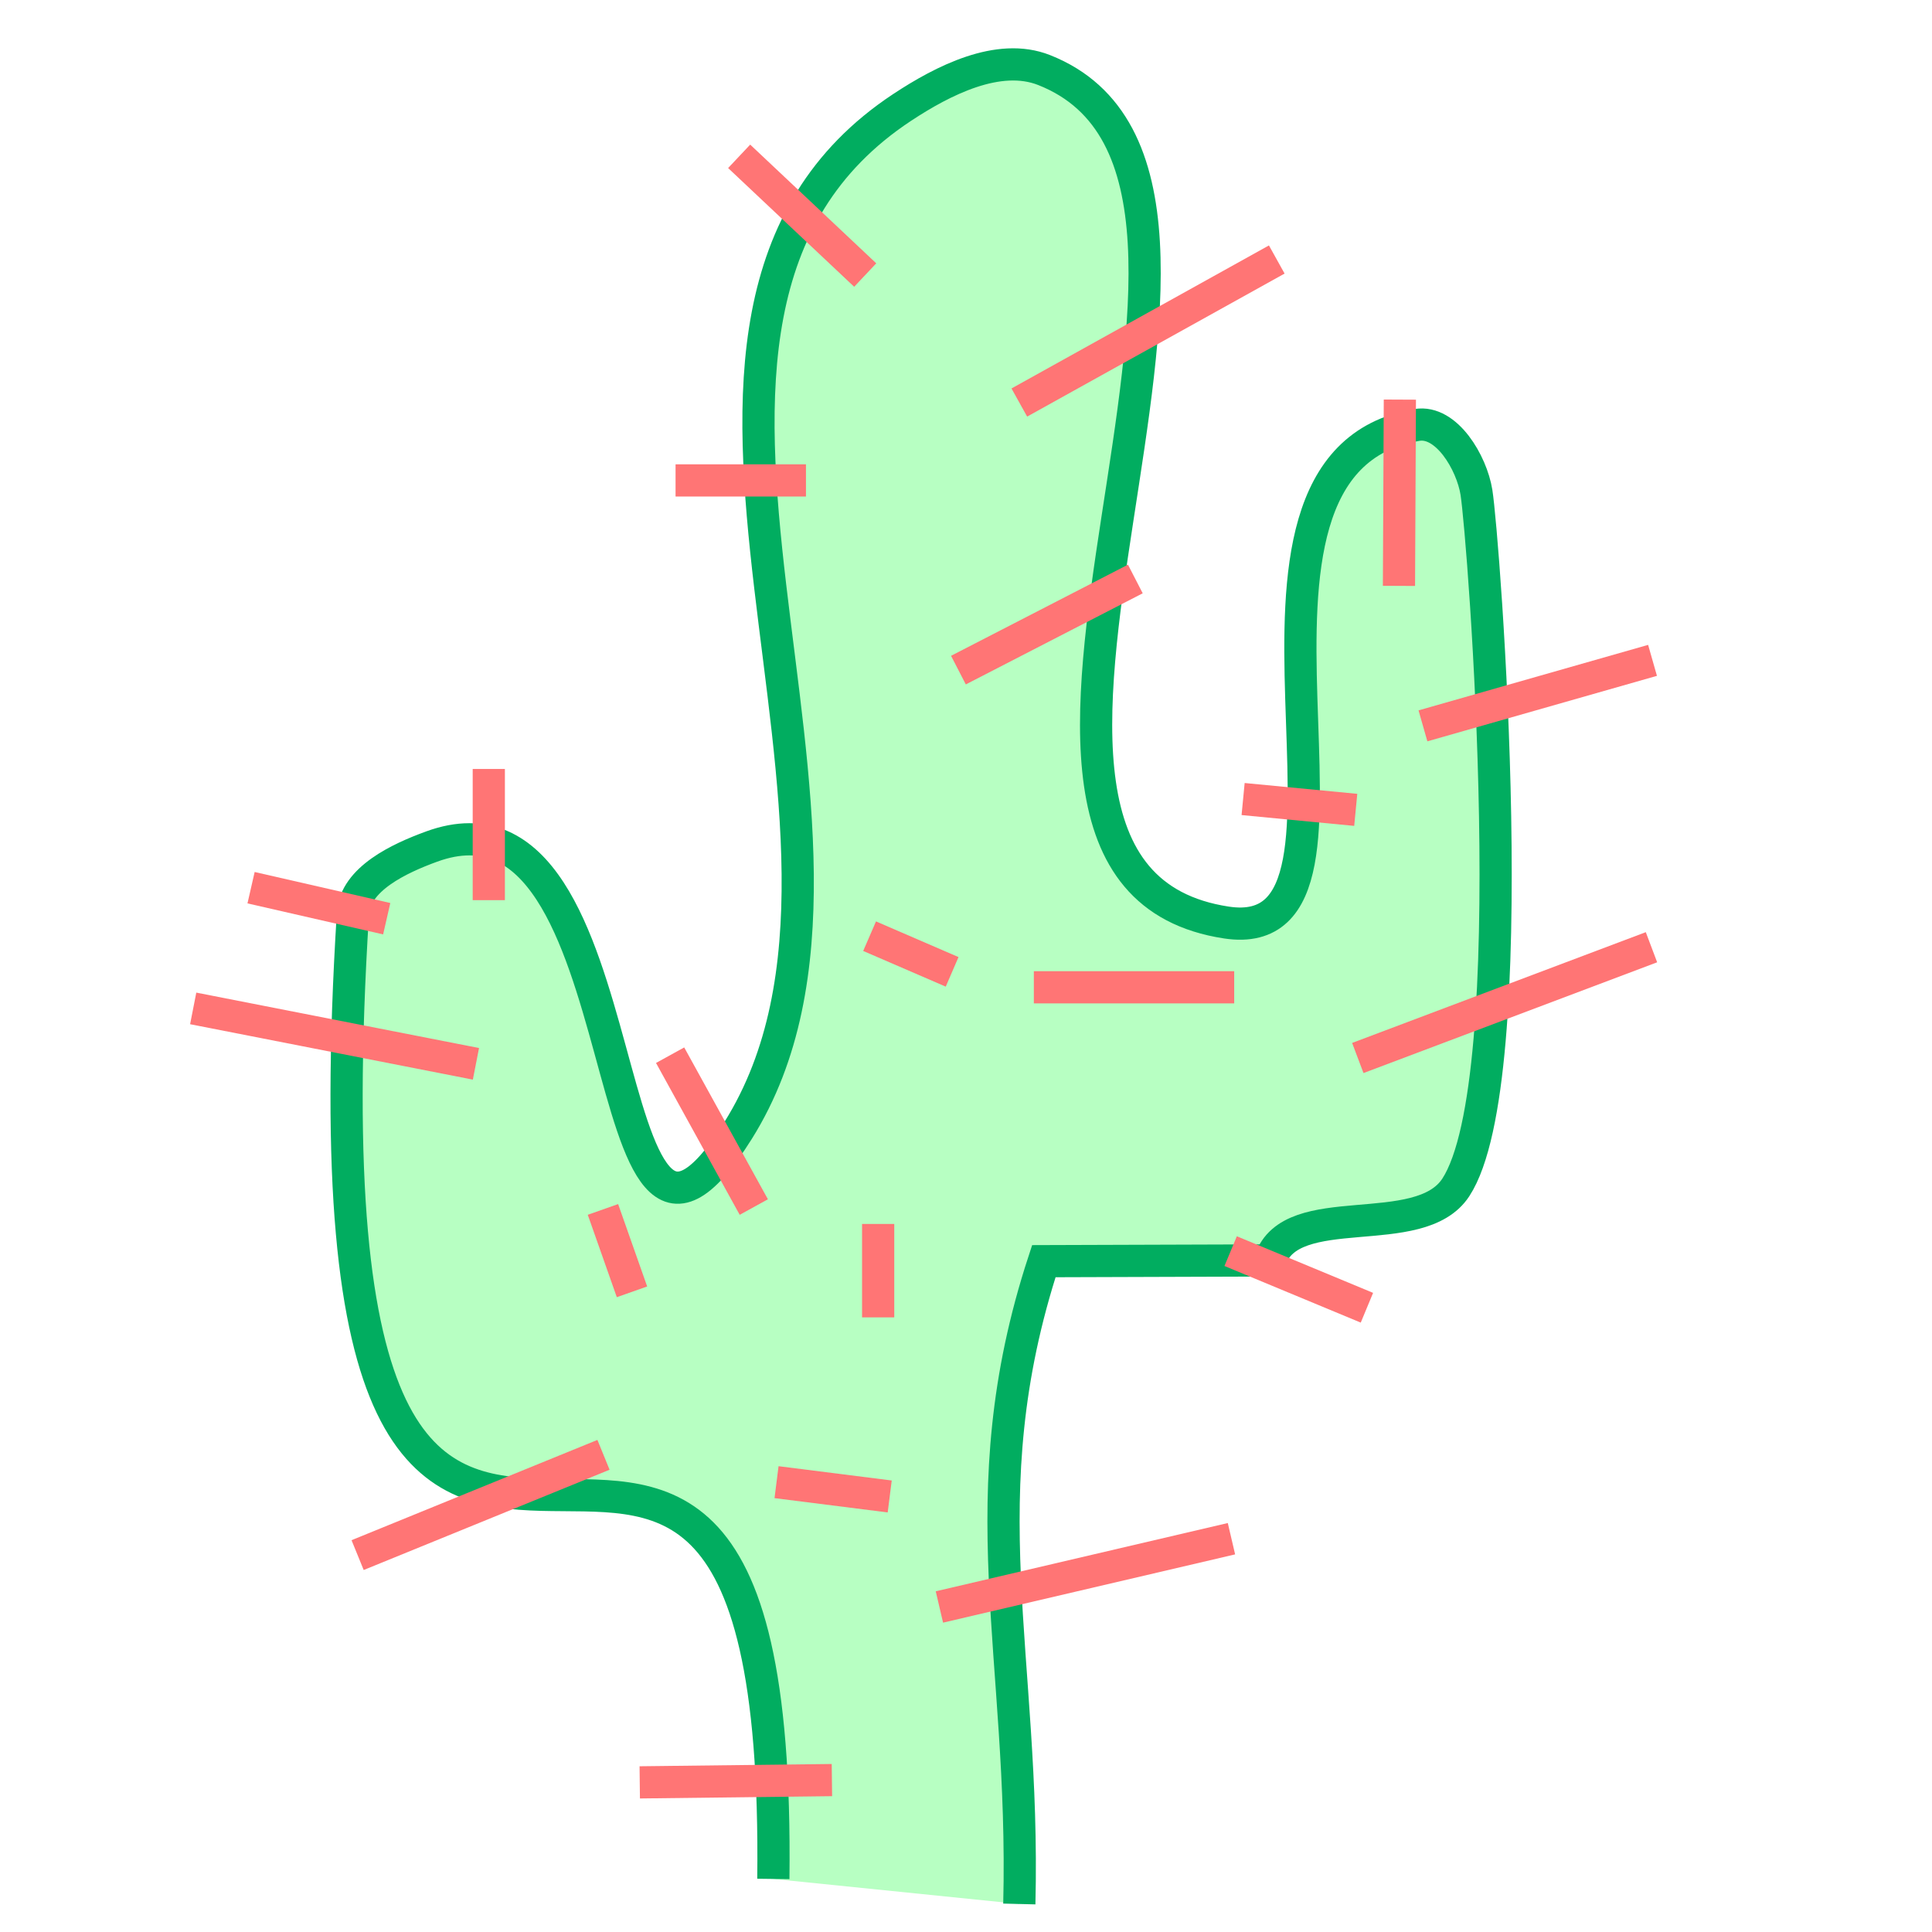 <?xml version="1.0" encoding="UTF-8"?>
<svg width="60px" height="60px" viewBox="0 0 60 60" version="1.1" xmlns="http://www.w3.org/2000/svg" xmlns:xlink="http://www.w3.org/1999/xlink">
    <title>fake-collectible-3</title>
    <g id="fake-collectible-3" stroke="none" stroke-width="1" fill="none" fill-rule="evenodd">
        <rect fill="#FFFFFF" x="0" y="0" width="60" height="60"></rect>
        <path d="M24.017,58.352 C24.322,32.826 8.852,62.062 10.961,28.36 C11.028,27.295 12.401,26.657 13.404,26.291 C20.174,23.819 18.233,42.613 22.927,35.1 C28.735,25.806 18.067,9.914 28.014,3.338 C29.283,2.5 31.01,1.617 32.424,2.175 C41.03,5.57 28.007,27.121 38.088,28.65 C43.633,29.491 36.771,14.409 44.005,13.197 C44.922,13.044 45.705,14.369 45.852,15.288 C46.076,16.689 47.388,33.546 45.211,36.877 C44.081,38.606 40.086,37.181 39.443,39.144 L32.417,39.167 C30.012,46.513 31.847,51.402 31.656,59.13" id="Path-32" stroke="#01AD60" fill="#B7FFC2"></path>
        <polyline id="Path-33" stroke="#FF7575" points="25.03 14.92 24.45 14.92 21.993 14.92 21.012 14.92 20.98 14.92"></polyline>
        <path d="M26.87,8.542 C25.565,7.313 24.26,6.084 22.955,4.855" id="Path-34" stroke="#FF7575"></path>
        <path d="M31.656,12.501 C34.321,11.02 36.986,9.54 39.651,8.059" id="Path-35" stroke="#FF7575"></path>
        <path d="M29.569,30.182 C28.715,29.813 27.86,29.444 27.006,29.074" id="Path-36" stroke="#FF7575"></path>
        <path d="M29.765,20.811 C31.597,19.867 33.428,18.924 35.259,17.981" id="Path-37" stroke="#FF7575"></path>
        <path d="M38.219,38.855 C39.629,39.441 41.04,40.027 42.451,40.613" id="Path-38" stroke="#FF7575"></path>
        <path d="M42.168,32.857 C45.208,31.71 48.248,30.564 51.288,29.417" id="Path-39" stroke="#FF7575"></path>
        <polyline id="Path-40" stroke="#FF7575" points="38.329 30.661 35.378 30.661 32.58 30.661 32.411 30.661 32.242 30.661 32.172 30.661 32.139 30.661 32.107 30.661"></polyline>
        <path d="M43.446,18.195 C43.455,16.267 43.465,14.338 43.474,12.41" id="Path-41" stroke="#FF7575"></path>
        <path d="M42.104,25.151 C40.938,25.039 39.772,24.927 38.606,24.815" id="Path-42" stroke="#FF7575"></path>
        <path d="M44.191,22.542 C46.568,21.864 48.945,21.186 51.321,20.508" id="Path-43" stroke="#FF7575"></path>
        <path d="M14.781,33.038 C11.854,32.464 8.927,31.891 6,31.317" id="Path-44" stroke="#FF7575"></path>
        <path d="M12.01,28.531 C10.606,28.21 9.201,27.889 7.797,27.568" id="Path-45" stroke="#FF7575"></path>
        <polyline id="Path-46" stroke="#FF7575" points="15.18 27.955 15.18 26.285 15.18 25.991 15.18 24.611 15.18 24.329 15.18 24.268 15.18 24.237 15.18 24.173 15.18 24.143 15.18 24.111 15.18 24.041 15.18 24.008 15.18 23.976 15.18 23.944 15.18 23.911 15.18 23.881"></polyline>
        <path d="M18.742,45.181 C16.197,46.219 13.652,47.257 11.106,48.295" id="Path-47" stroke="#FF7575"></path>
        <path d="M19.627,40.119 C19.326,39.266 19.026,38.413 18.725,37.56" id="Path-48" stroke="#FF7575"></path>
        <path d="M23.41,37.486 C22.544,35.914 21.677,34.342 20.811,32.77" id="Path-49" stroke="#FF7575"></path>
        <polyline id="Path-50" stroke="#FF7575" points="27.272 40.912 27.272 39.526 27.272 38.239 27.272 38.168 27.272 38.138 27.272 38.105 27.272 38.073 27.272 38.011"></polyline>
        <path d="M29.174,49.906 C32.198,49.199 35.221,48.493 38.244,47.786" id="Path-51" stroke="#FF7575"></path>
        <path d="M27.631,46.474 C26.459,46.326 25.287,46.178 24.116,46.03" id="Path-52" stroke="#FF7575"></path>
        <path d="M25.836,55.282 C23.847,55.306 21.858,55.329 19.868,55.353" id="Path-53" stroke="#FF7575"></path>
    </g>
</svg>